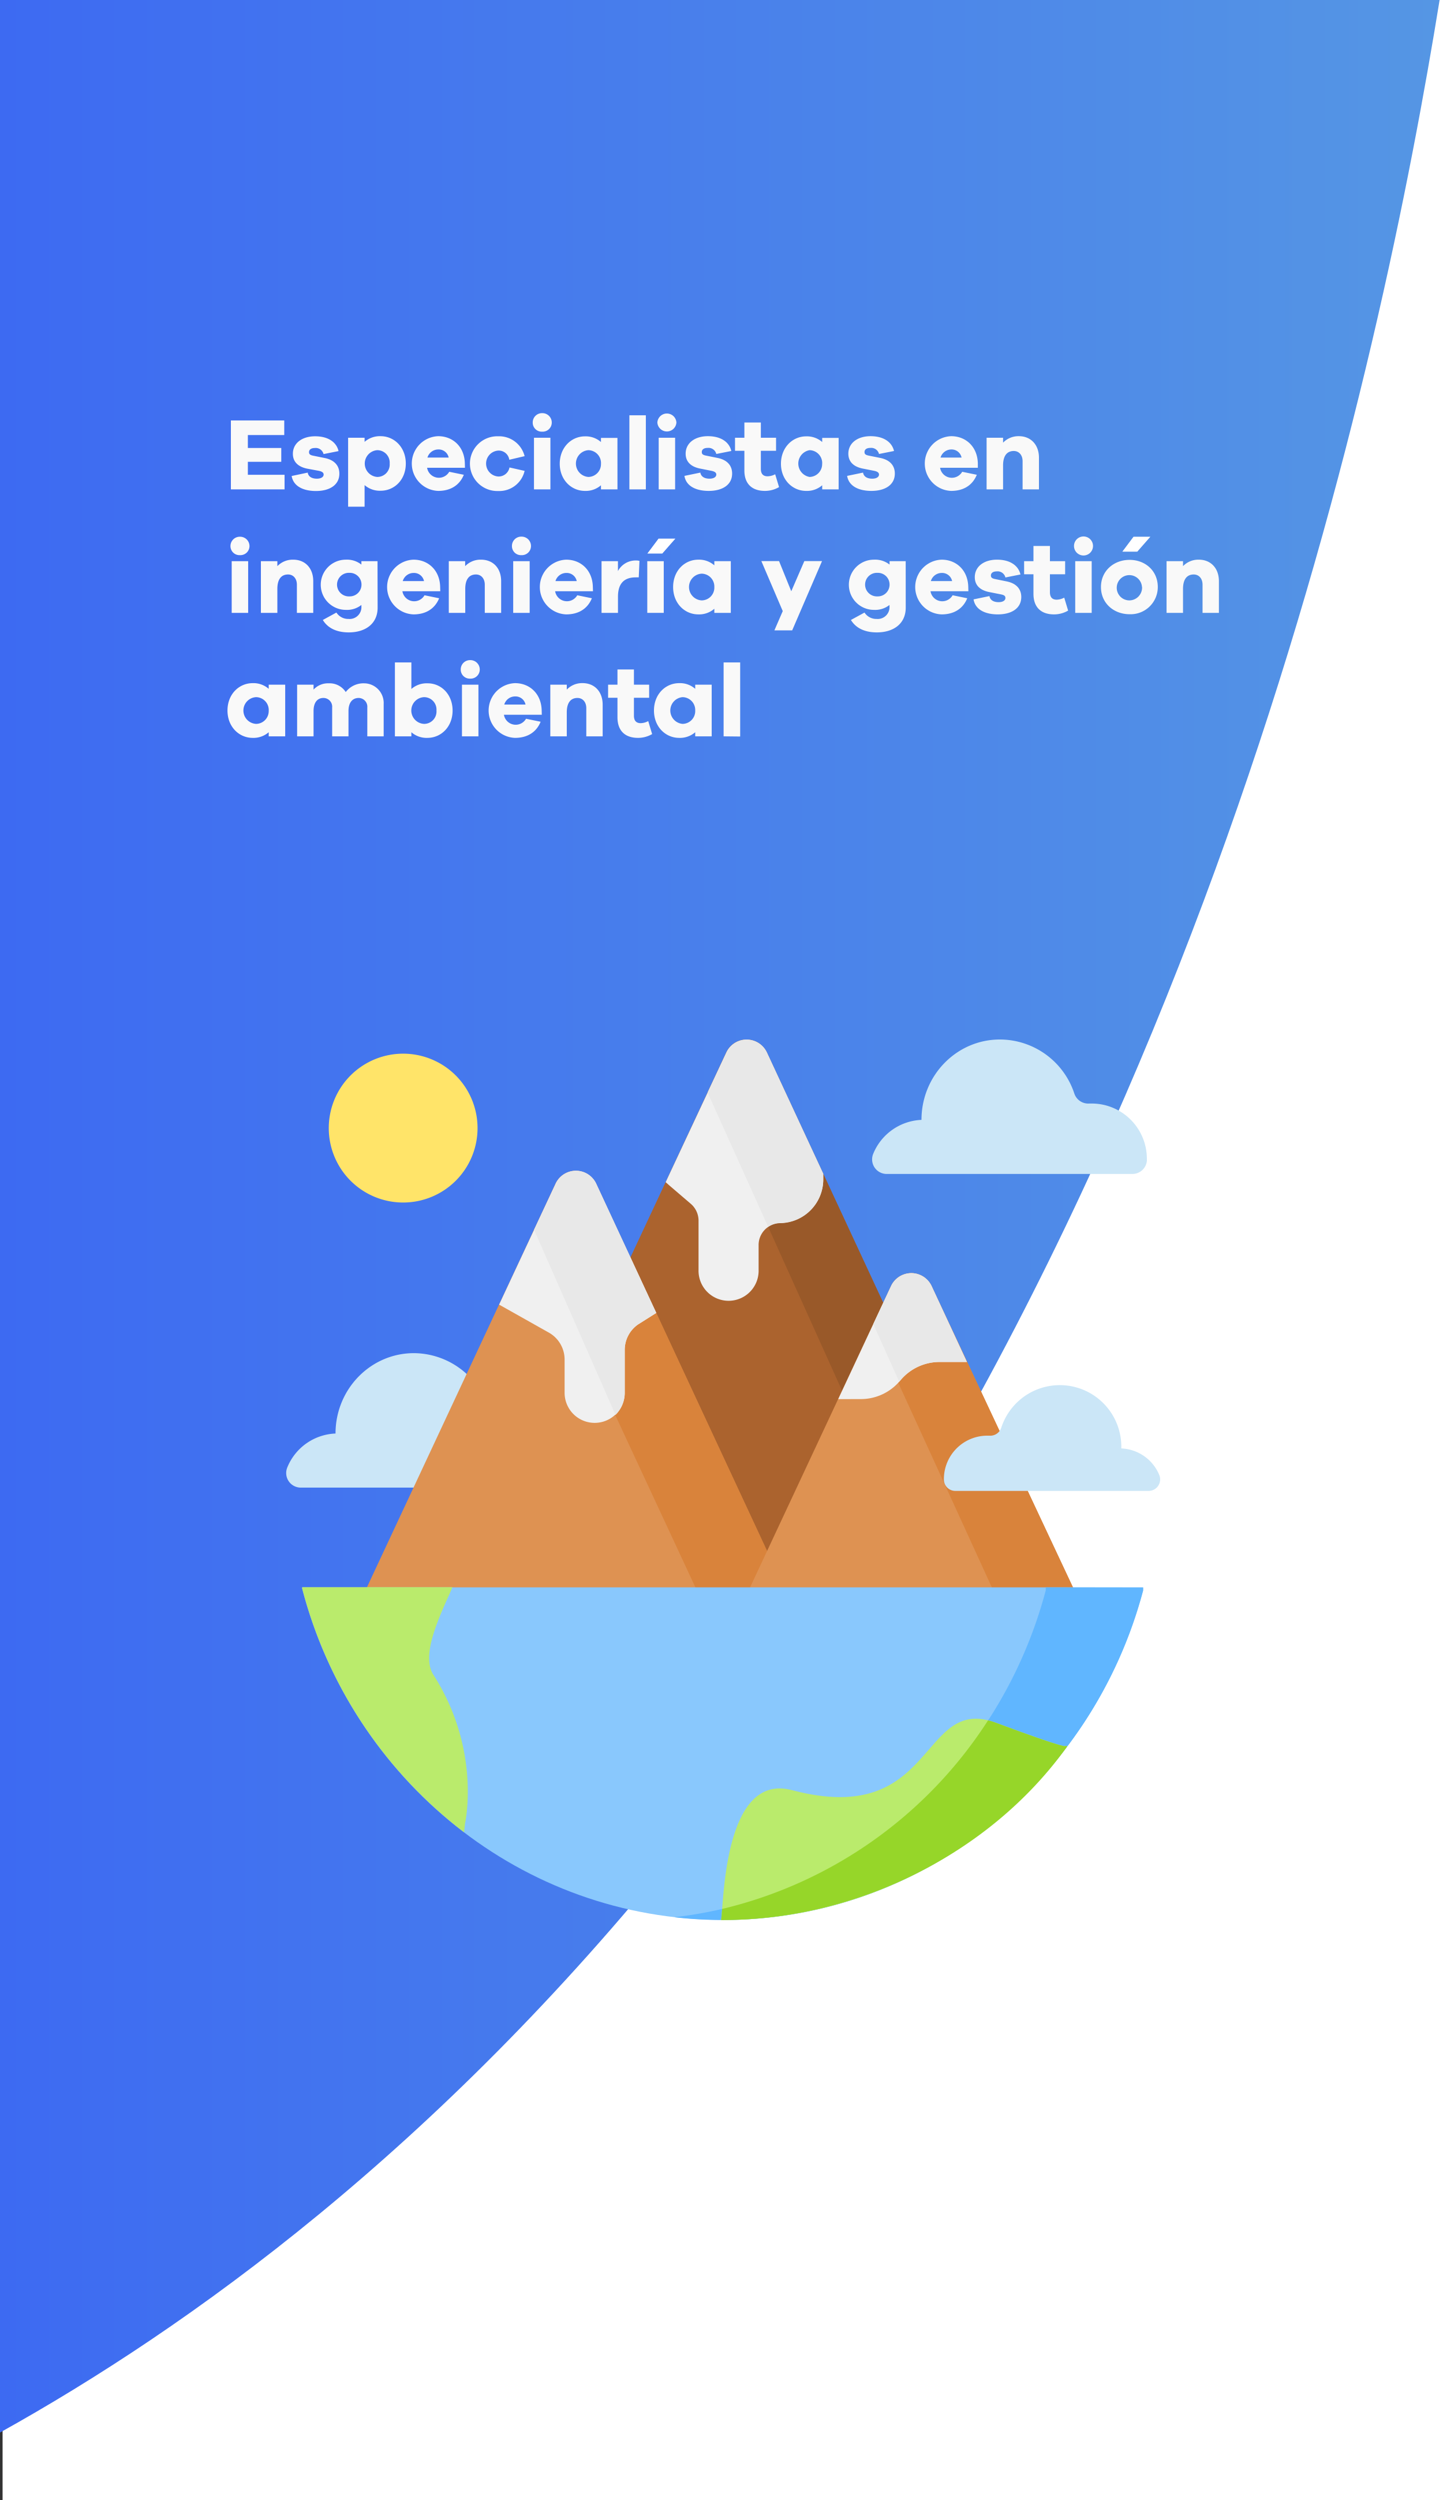 <svg id="Capa_1" data-name="Capa 1" xmlns="http://www.w3.org/2000/svg" xmlns:xlink="http://www.w3.org/1999/xlink" viewBox="0 0 425 736"><rect x="0" y="0" width="425" height="736" fill="#333333" stroke="none"/><defs><style>.cls-1{fill:#fff;}.cls-2{fill:url(#Degradado_sin_nombre_11);}.cls-3{fill:#f9f9f9;}.cls-4{fill:#cbe6f7;}.cls-5{fill:#ab632e;}.cls-6{fill:#995929;}.cls-7{fill:#de9252;}.cls-8{fill:#d9833b;}.cls-9{fill:#f0f0f0;}.cls-10{fill:#e8e8e8;}.cls-11{fill:#89c8fd;}.cls-12{fill:#60b6ff;}.cls-13{fill:#baeb6c;}.cls-14{fill:#96d629;}.cls-15{fill:#ffe469;}</style><linearGradient id="Degradado_sin_nombre_11" y1="358.03" x2="424" y2="358.03" gradientUnits="userSpaceOnUse"><stop offset="0" stop-color="#3d6af2"/><stop offset="1" stop-color="#5596e4"/></linearGradient></defs><title>Movil</title><rect class="cls-1" x="0.76" width="424.44" height="736"/><path class="cls-2" d="M0,716.07V0H424c-16.72,103.09-67.23,348.7-223.59,543.41C128.35,633.14,55.33,685.28,0,716.07Z"/><path class="cls-3" d="M83.81,144.06H68V123.77H83.72v4.3H73v3.81h9.84v4.06H73v3.82H83.81Z"/><path class="cls-3" d="M90.63,139.12c.21,1.31,1.39,1.79,2.69,1.79s2-.54,2-1.21c0-.52-.39-.91-1.51-1.12L90.69,138c-2.82-.51-4.43-2-4.43-4.42,0-3.12,2.7-5.15,6.55-5.15s6.3,1.73,6.9,4.36l-4.42.88a2.36,2.36,0,0,0-2.54-1.79c-1.31,0-1.73.64-1.73,1.19s.18.84,1.15,1.06l3.57.72c2.88.61,4.21,2.33,4.21,4.58,0,3.36-2.9,5.11-6.9,5.11-3.57,0-6.63-1.3-7.15-4.42Z"/><path class="cls-3" d="M119.52,136.46c0,4.81-3.39,8-7.42,8a6.83,6.83,0,0,1-4.72-1.66v6.36h-4.85V128.86h4.85v1.21a6.83,6.83,0,0,1,4.72-1.67C116.13,128.4,119.52,131.67,119.52,136.46Zm-4.75,0a3.66,3.66,0,0,0-3.67-3.94,3.95,3.95,0,0,0,0,7.88A3.65,3.65,0,0,0,114.77,136.46Z"/><path class="cls-3" d="M136.94,137.7H125.79a3.52,3.52,0,0,0,6.52,1.18l4.3.88c-1.31,3.21-4.06,4.75-7.55,4.75a8.06,8.06,0,0,1,0-16.11c4.31,0,7.76,3.09,7.85,8.06Zm-11.06-3h6.27a3,3,0,0,0-3.06-2.39A3.34,3.34,0,0,0,125.88,134.73Z"/><path class="cls-3" d="M150.06,137.61l4.45,1a7.64,7.64,0,0,1-7.76,5.93,8.06,8.06,0,1,1,0-16.11,7.74,7.74,0,0,1,7.76,5.85L150,135.34a3.13,3.13,0,0,0-3.21-2.7,3.82,3.82,0,0,0,0,7.63A3.26,3.26,0,0,0,150.06,137.61Z"/><path class="cls-3" d="M162.51,124.37a2.68,2.68,0,0,1-2.82,2.7,2.65,2.65,0,0,1-2.79-2.7,2.73,2.73,0,0,1,2.79-2.75A2.76,2.76,0,0,1,162.51,124.37Zm-5.24,19.69v-15.2h4.84v15.2Z"/><path class="cls-3" d="M181.86,144.06H177v-1.21a6.83,6.83,0,0,1-4.72,1.66c-4,0-7.42-3.24-7.42-8s3.39-8.06,7.42-8.06a6.83,6.83,0,0,1,4.72,1.67v-1.21h4.85Zm-4.85-7.6a3.79,3.79,0,0,0-3.72-3.94,3.95,3.95,0,0,0,0,7.88A3.77,3.77,0,0,0,177,136.46Z"/><path class="cls-3" d="M185.37,144.06V122.25h4.85v21.81Z"/><path class="cls-3" d="M199.22,124.37a2.81,2.81,0,0,1-5.61,0,2.81,2.81,0,0,1,5.61,0ZM194,144.06v-15.2h4.84v15.2Z"/><path class="cls-3" d="M206.27,139.12c.22,1.31,1.4,1.79,2.7,1.79s2-.54,2-1.21c0-.52-.4-.91-1.52-1.12l-3.08-.61c-2.82-.51-4.43-2-4.43-4.42,0-3.12,2.7-5.15,6.55-5.15s6.29,1.73,6.9,4.36l-4.42.88a2.36,2.36,0,0,0-2.55-1.79c-1.3,0-1.72.64-1.72,1.19s.18.84,1.15,1.06l3.57.72c2.88.61,4.21,2.33,4.21,4.58,0,3.36-2.9,5.11-6.9,5.11-3.58,0-6.64-1.3-7.15-4.42Z"/><path class="cls-3" d="M229.45,143.39a8.26,8.26,0,0,1-4.15,1.12c-3.79,0-6.06-2.06-6.06-6V132.7h-2.76v-3.84h2.76v-4.49h4.85v4.49h4.48v3.84h-4.48V138c0,1.58.75,2.21,2,2.21a5,5,0,0,0,2.22-.6Z"/><path class="cls-3" d="M247,144.06h-4.84v-1.21a6.85,6.85,0,0,1-4.73,1.66c-4,0-7.42-3.24-7.42-8s3.39-8.06,7.42-8.06a6.86,6.86,0,0,1,4.73,1.67v-1.21H247Zm-4.84-7.6a3.8,3.8,0,0,0-3.73-3.94,4,4,0,0,0,0,7.88A3.78,3.78,0,0,0,242.14,136.46Z"/><path class="cls-3" d="M254.19,139.12c.22,1.31,1.4,1.79,2.7,1.79s2-.54,2-1.21c0-.52-.4-.91-1.52-1.12l-3.09-.61c-2.81-.51-4.42-2-4.42-4.42,0-3.12,2.7-5.15,6.54-5.15s6.3,1.73,6.91,4.36l-4.42.88a2.36,2.36,0,0,0-2.55-1.79c-1.3,0-1.72.64-1.72,1.19s.18.84,1.15,1.06l3.57.72c2.88.61,4.21,2.33,4.21,4.58,0,3.36-2.9,5.11-6.9,5.11-3.58,0-6.64-1.3-7.15-4.42Z"/><path class="cls-3" d="M288,137.7H276.88a3.51,3.51,0,0,0,6.51,1.18l4.3.88c-1.3,3.21-4.05,4.75-7.54,4.75a8.06,8.06,0,0,1,0-16.11c4.3,0,7.76,3.09,7.85,8.06Zm-11.06-3h6.27a3,3,0,0,0-3.06-2.39A3.34,3.34,0,0,0,277,134.73Z"/><path class="cls-3" d="M306,134.73v9.33h-4.82v-8.3c0-1.79-1.06-3-2.6-3-1.91,0-3.15,1.31-3.15,4.24v7.06h-4.85v-15.2h4.85v1.45a6.28,6.28,0,0,1,4.66-1.91C303.6,128.4,306,130.92,306,134.73Z"/><path class="cls-3" d="M73.48,160.72a2.68,2.68,0,0,1-2.82,2.7,2.65,2.65,0,0,1-2.78-2.7A2.73,2.73,0,0,1,70.66,158,2.76,2.76,0,0,1,73.48,160.72Zm-5.24,19.69V165.2h4.85v15.21Z"/><path class="cls-3" d="M92.26,171.08v9.33H87.44v-8.3c0-1.79-1.06-3-2.6-3-1.91,0-3.15,1.3-3.15,4.24v7.06H76.84V165.2h4.85v1.46a6.28,6.28,0,0,1,4.66-1.91C89.9,164.75,92.26,167.26,92.26,171.08Z"/><path class="cls-3" d="M111.22,178.89c0,4.7-3.57,7.27-8.51,7.27-3.48,0-6.15-1.21-7.63-3.66l4-2.18a4.13,4.13,0,0,0,3.57,1.88,3.48,3.48,0,0,0,3.79-3.7v-.42a6.79,6.79,0,0,1-4.58,1.45,7.39,7.39,0,0,1,0-14.78,6.85,6.85,0,0,1,4.58,1.45v-1h4.75Zm-4.75-6.81a3.44,3.44,0,0,0-3.55-3.45,3.47,3.47,0,1,0,0,6.93A3.46,3.46,0,0,0,106.47,172.08Z"/><path class="cls-3" d="M129.67,174.05H118.52a3.51,3.51,0,0,0,6.51,1.18l4.31.88c-1.31,3.21-4.06,4.75-7.55,4.75a8.06,8.06,0,0,1,0-16.11c4.3,0,7.76,3.09,7.85,8.06Zm-11.06-3h6.27a3,3,0,0,0-3.06-2.39A3.34,3.34,0,0,0,118.61,171.08Z"/><path class="cls-3" d="M147.6,171.08v9.33h-4.82v-8.3c0-1.79-1.06-3-2.6-3-1.91,0-3.15,1.3-3.15,4.24v7.06h-4.85V165.2H137v1.46a6.28,6.28,0,0,1,4.66-1.91C145.24,164.75,147.6,167.26,147.6,171.08Z"/><path class="cls-3" d="M156.39,160.72a2.68,2.68,0,0,1-2.82,2.7,2.65,2.65,0,0,1-2.79-2.7,2.73,2.73,0,0,1,2.79-2.75A2.76,2.76,0,0,1,156.39,160.72Zm-5.24,19.69V165.2H156v15.21Z"/><path class="cls-3" d="M174.65,174.05H163.5a3.52,3.52,0,0,0,6.52,1.18l4.3.88c-1.31,3.21-4.06,4.75-7.55,4.75a8.06,8.06,0,0,1,0-16.11c4.3,0,7.75,3.09,7.84,8.06Zm-11.06-3h6.27a3,3,0,0,0-3.05-2.39A3.34,3.34,0,0,0,163.59,171.08Z"/><path class="cls-3" d="M188.34,165.11l-.21,4.85h-.88c-3.39,0-5.24,1.76-5.24,5.69v4.76h-4.84V165.2H182v2.91a5.89,5.89,0,0,1,5.24-3.12A4.19,4.19,0,0,1,188.34,165.11Z"/><path class="cls-3" d="M190.64,180.41V165.2h4.85v15.21Z"/><path class="cls-3" d="M215.24,180.41h-4.85V179.2a6.83,6.83,0,0,1-4.72,1.66c-4,0-7.42-3.24-7.42-8.05s3.39-8.06,7.42-8.06a6.83,6.83,0,0,1,4.72,1.67V165.2h4.85Zm-4.85-7.6a3.79,3.79,0,0,0-3.72-3.94,3.94,3.94,0,0,0,0,7.87A3.76,3.76,0,0,0,210.39,172.81Z"/><path class="cls-3" d="M233.32,185.56h-5.24l2.46-5.67-6.3-14.72h5.21l3.6,8.88,3.85-8.88h5.21Z"/><path class="cls-3" d="M266.76,178.89c0,4.7-3.57,7.27-8.51,7.27-3.48,0-6.15-1.21-7.63-3.66l4-2.18a4.13,4.13,0,0,0,3.57,1.88,3.48,3.48,0,0,0,3.79-3.7v-.42a6.79,6.79,0,0,1-4.58,1.45,7.39,7.39,0,0,1,0-14.78A6.85,6.85,0,0,1,262,166.2v-1h4.75ZM262,172.08a3.44,3.44,0,0,0-3.55-3.45,3.47,3.47,0,1,0,0,6.93A3.46,3.46,0,0,0,262,172.08Z"/><path class="cls-3" d="M285.21,174.05H274.06a3.51,3.51,0,0,0,6.51,1.18l4.31.88c-1.31,3.21-4.06,4.75-7.55,4.75a8.06,8.06,0,0,1,0-16.11c4.31,0,7.76,3.09,7.85,8.06Zm-11.06-3h6.27a3,3,0,0,0-3.06-2.39A3.34,3.34,0,0,0,274.15,171.08Z"/><path class="cls-3" d="M291.42,175.47c.21,1.3,1.39,1.79,2.7,1.79s2-.55,2-1.21-.39-.91-1.51-1.12l-3.09-.61c-2.82-.51-4.42-2-4.42-4.42,0-3.12,2.69-5.15,6.54-5.15s6.3,1.73,6.91,4.36l-4.43.88a2.36,2.36,0,0,0-2.54-1.79c-1.3,0-1.73.64-1.73,1.18s.19.85,1.15,1.06l3.58.73c2.88.61,4.21,2.33,4.21,4.57,0,3.37-2.91,5.12-6.91,5.12-3.57,0-6.63-1.3-7.14-4.42Z"/><path class="cls-3" d="M314.59,179.74a8.2,8.2,0,0,1-4.15,1.12c-3.78,0-6.06-2.06-6.06-6.05v-5.76h-2.75V165.2h2.75v-4.48h4.85v4.48h4.48v3.85h-4.48v5.27c0,1.58.76,2.21,2,2.21a5,5,0,0,0,2.21-.6Z"/><path class="cls-3" d="M321.92,160.72a2.8,2.8,0,0,1-5.6,0,2.8,2.8,0,0,1,5.6,0Zm-5.24,19.69V165.2h4.85v15.21Z"/><path class="cls-3" d="M341,172.81a8,8,0,0,1-8.32,8c-4.61,0-8.42-3.21-8.42-8s3.81-8,8.42-8S341,168,341,172.81Zm-4.66,0a3.72,3.72,0,1,0-3.66,3.93A3.78,3.78,0,0,0,336.37,172.81Z"/><path class="cls-3" d="M359,171.08v9.33h-4.82v-8.3c0-1.79-1.06-3-2.6-3-1.91,0-3.15,1.3-3.15,4.24v7.06h-4.85V165.2h4.85v1.46a6.26,6.26,0,0,1,4.66-1.91C356.6,164.75,359,167.26,359,171.08Z"/><path class="cls-3" d="M84,216.76H79.14v-1.21a6.83,6.83,0,0,1-4.72,1.66c-4,0-7.42-3.24-7.42-8.05s3.39-8.06,7.42-8.06a6.79,6.79,0,0,1,4.72,1.67v-1.22H84Zm-4.85-7.6a3.79,3.79,0,0,0-3.72-3.94,3.94,3.94,0,0,0,0,7.87A3.76,3.76,0,0,0,79.14,209.16Z"/><path class="cls-3" d="M113,207.25v9.51h-4.82v-8.48a2.58,2.58,0,0,0-2.54-2.82c-1.79,0-3,1.3-3,3.85v7.45H97.83v-8.48a2.58,2.58,0,0,0-2.57-2.82c-1.76,0-2.91,1.3-2.91,3.85v7.45H87.51V201.55h4.84V203a5.77,5.77,0,0,1,4.48-1.85,5.65,5.65,0,0,1,5,2.57,6.56,6.56,0,0,1,5.39-2.57A5.79,5.79,0,0,1,113,207.25Z"/><path class="cls-3" d="M133.3,209.16c0,4.81-3.39,8.05-7.42,8.05a6.83,6.83,0,0,1-4.72-1.66v1.21h-4.85V195h4.85v7.82a6.79,6.79,0,0,1,4.72-1.67C129.91,201.1,133.3,204.37,133.3,209.16Zm-4.75,0a3.66,3.66,0,0,0-3.67-3.94,3.94,3.94,0,0,0,0,7.87A3.64,3.64,0,0,0,128.55,209.16Z"/><path class="cls-3" d="M141.3,197.07a2.68,2.68,0,0,1-2.82,2.7,2.65,2.65,0,0,1-2.78-2.7,2.73,2.73,0,0,1,2.78-2.75A2.76,2.76,0,0,1,141.3,197.07Zm-5.24,19.69V201.55h4.85v15.21Z"/><path class="cls-3" d="M159.57,210.4H148.42a3.51,3.51,0,0,0,6.51,1.18l4.3.88c-1.3,3.21-4.06,4.75-7.54,4.75a8.06,8.06,0,0,1,0-16.11c4.3,0,7.75,3.09,7.85,8.06Zm-11.06-3h6.27a3,3,0,0,0-3.06-2.39A3.32,3.32,0,0,0,148.51,207.43Z"/><path class="cls-3" d="M177.5,207.43v9.33h-4.82v-8.3c0-1.79-1.06-3-2.6-3-1.91,0-3.15,1.3-3.15,4.24v7.06h-4.85V201.55h4.85V203a6.26,6.26,0,0,1,4.66-1.91C175.13,201.1,177.5,203.61,177.5,207.43Z"/><path class="cls-3" d="M192.07,216.09a8.23,8.23,0,0,1-4.15,1.12c-3.79,0-6.06-2.06-6.06-6.06V205.4H179.1v-3.85h2.76v-4.48h4.85v4.48h4.48v3.85h-4.48v5.27c0,1.57.75,2.21,2,2.21a4.9,4.9,0,0,0,2.21-.61Z"/><path class="cls-3" d="M209.61,216.76h-4.85v-1.21a6.85,6.85,0,0,1-4.73,1.66c-4,0-7.42-3.24-7.42-8.05s3.4-8.06,7.42-8.06a6.81,6.81,0,0,1,4.73,1.67v-1.22h4.85Zm-4.85-7.6a3.79,3.79,0,0,0-3.73-3.94,3.95,3.95,0,0,0,0,7.87A3.77,3.77,0,0,0,204.76,209.16Z"/><path class="cls-3" d="M213.12,216.76V195H218v21.81Z"/><polygon class="cls-1" points="330.55 162.4 334.95 162.4 338.81 158 333.85 158 330.55 162.4"/><polygon class="cls-1" points="190.66 162.95 195.06 162.95 198.92 158.55 193.96 158.55 190.66 162.95"/><path class="cls-4" d="M165.17,433.7a16.26,16.26,0,0,0-16.06-16.45c-.35,0-.69,0-1,0a4.33,4.33,0,0,1-4.38-3,23.12,23.12,0,0,0-21.82-15.92c-12.75,0-23.09,10.59-23.09,23.66h0a16,16,0,0,0-14.21,10,4.29,4.29,0,0,0,4,5.92h72.32a4.28,4.28,0,0,0,4.3-4.21Z"/><path class="cls-5" d="M172.87,397.53l41-87.66a6.59,6.59,0,0,1,12,0l40.76,87.64L221.75,500.79Z"/><path class="cls-6" d="M225.9,309.89a6.59,6.59,0,0,0-12,0L208.4,321.6l46.73,103.57,11.53-27.64Z"/><path class="cls-7" d="M105.19,473.41l58.4-124.89a6.58,6.58,0,0,1,12,0l57.88,124.36Z"/><path class="cls-8" d="M175.61,348.53a6.59,6.59,0,0,0-12,0l-7.05,15.07,50.87,109.3-102.17.42,0,.1,128.29-.52Z"/><path class="cls-7" d="M219.14,471.07l43.26-92.44a6.59,6.59,0,0,1,12,0l43.82,93.46Z"/><path class="cls-8" d="M274.41,378.65a6.59,6.59,0,0,0-12,0l-5.48,11.73,38.37,83.84h24Z"/><path class="cls-9" d="M161.7,392.31a9.1,9.1,0,0,1,4.59,7.94V410A8.85,8.85,0,1,0,184,410V397.41a9.11,9.11,0,0,1,3.93-7.53l5.36-3.39-17.66-38a6.59,6.59,0,0,0-12,0L147,384.05l.28.15Z"/><path class="cls-9" d="M203.47,354.38a6.55,6.55,0,0,1,2.27,5v14.39a8.85,8.85,0,1,0,17.69,0v-7.2a6.43,6.43,0,0,1,6.35-6.51,12.85,12.85,0,0,0,12.69-13v-1.51L225.9,309.89a6.59,6.59,0,0,0-12,0L196.05,348l1.3,1.14Z"/><path class="cls-10" d="M229.78,360a12.85,12.85,0,0,0,12.69-13v-1.5L225.9,309.89a6.59,6.59,0,0,0-12,0L208.4,321.6l17.84,39.55A6.2,6.2,0,0,1,229.78,360Z"/><path class="cls-9" d="M253.61,411.85a15,15,0,0,0,11.53-5.47,15,15,0,0,1,11.53-5.45h8.11l-10.37-22.28a6.59,6.59,0,0,0-12,0l-15.54,33.22Z"/><path class="cls-10" d="M276.67,400.93h8.11l-10.37-22.28a6.59,6.59,0,0,0-12,0l-5.2,11.11,7.64,17c.1-.12.2-.23.3-.36A15,15,0,0,1,276.67,400.93Z"/><path class="cls-10" d="M175.61,348.53a6.59,6.59,0,0,0-12,0L157.29,362l24,54.52A9.14,9.14,0,0,0,184,410V397.41a9.13,9.13,0,0,1,3.93-7.54l5.36-3.38Z"/><path class="cls-11" d="M89,467.27H336.66v.89c-14.84,55.93-64.63,97-123.78,97-59.33,0-109.25-41.38-123.91-97.57Z"/><path class="cls-12" d="M308,467.27v.89c-13.62,51.34-56.7,90.2-109.43,96.22a125.93,125.93,0,0,0,14.34.82c59.15,0,108.94-41.11,123.78-97v-.89Z"/><path class="cls-13" d="M127.67,493.06c-3.28-5.12.26-14.07,4.72-23.83l.86-2H89v.36a132.08,132.08,0,0,0,47.69,71.79l.27-2.59S141.87,515.26,127.67,493.06Z"/><path class="cls-13" d="M293.39,507.15c-22.81-8.5-17.28,31.15-60.12,19.82-18.78-5-20,28.32-20.73,36.82l-.15,1.41h.49c41.28,0,78-20,101.46-51.13l-.57-.19S316.19,515.65,293.39,507.15Z"/><path class="cls-13" d="M307.18,522.74l-.08.09Z"/><path class="cls-14" d="M293.39,507.16a22.07,22.07,0,0,0-2.38-.74,128.43,128.43,0,0,1-78.33,55.52c-.05.7-.1,1.33-.14,1.85l-.15,1.41c39.19.15,79-19,101.95-51.13l-.57-.19S316.19,515.65,293.39,507.16Z"/><path class="cls-4" d="M337.78,341.3a16.26,16.26,0,0,0-16-16.45c-.35,0-.7,0-1,0a4.31,4.31,0,0,1-4.38-3A23.14,23.14,0,0,0,294.49,306c-12.75,0-23.09,10.59-23.09,23.66h0a16.08,16.08,0,0,0-14.22,10,4.29,4.29,0,0,0,4,5.92h72.32a4.27,4.27,0,0,0,4.3-4.21Z"/><path class="cls-4" d="M278,435.57a12.79,12.79,0,0,1,12.63-12.95l.79,0a3.4,3.4,0,0,0,3.47-2.31,18.12,18.12,0,0,1,35.36,6.07h0a12.65,12.65,0,0,1,11.19,7.83,3.39,3.39,0,0,1-3.15,4.67h-56.9A3.36,3.36,0,0,1,278,435.6Z"/><path class="cls-15" d="M140.65,332.08a21.91,21.91,0,1,1-21.9-21.91A21.91,21.91,0,0,1,140.65,332.08Z"/></svg>